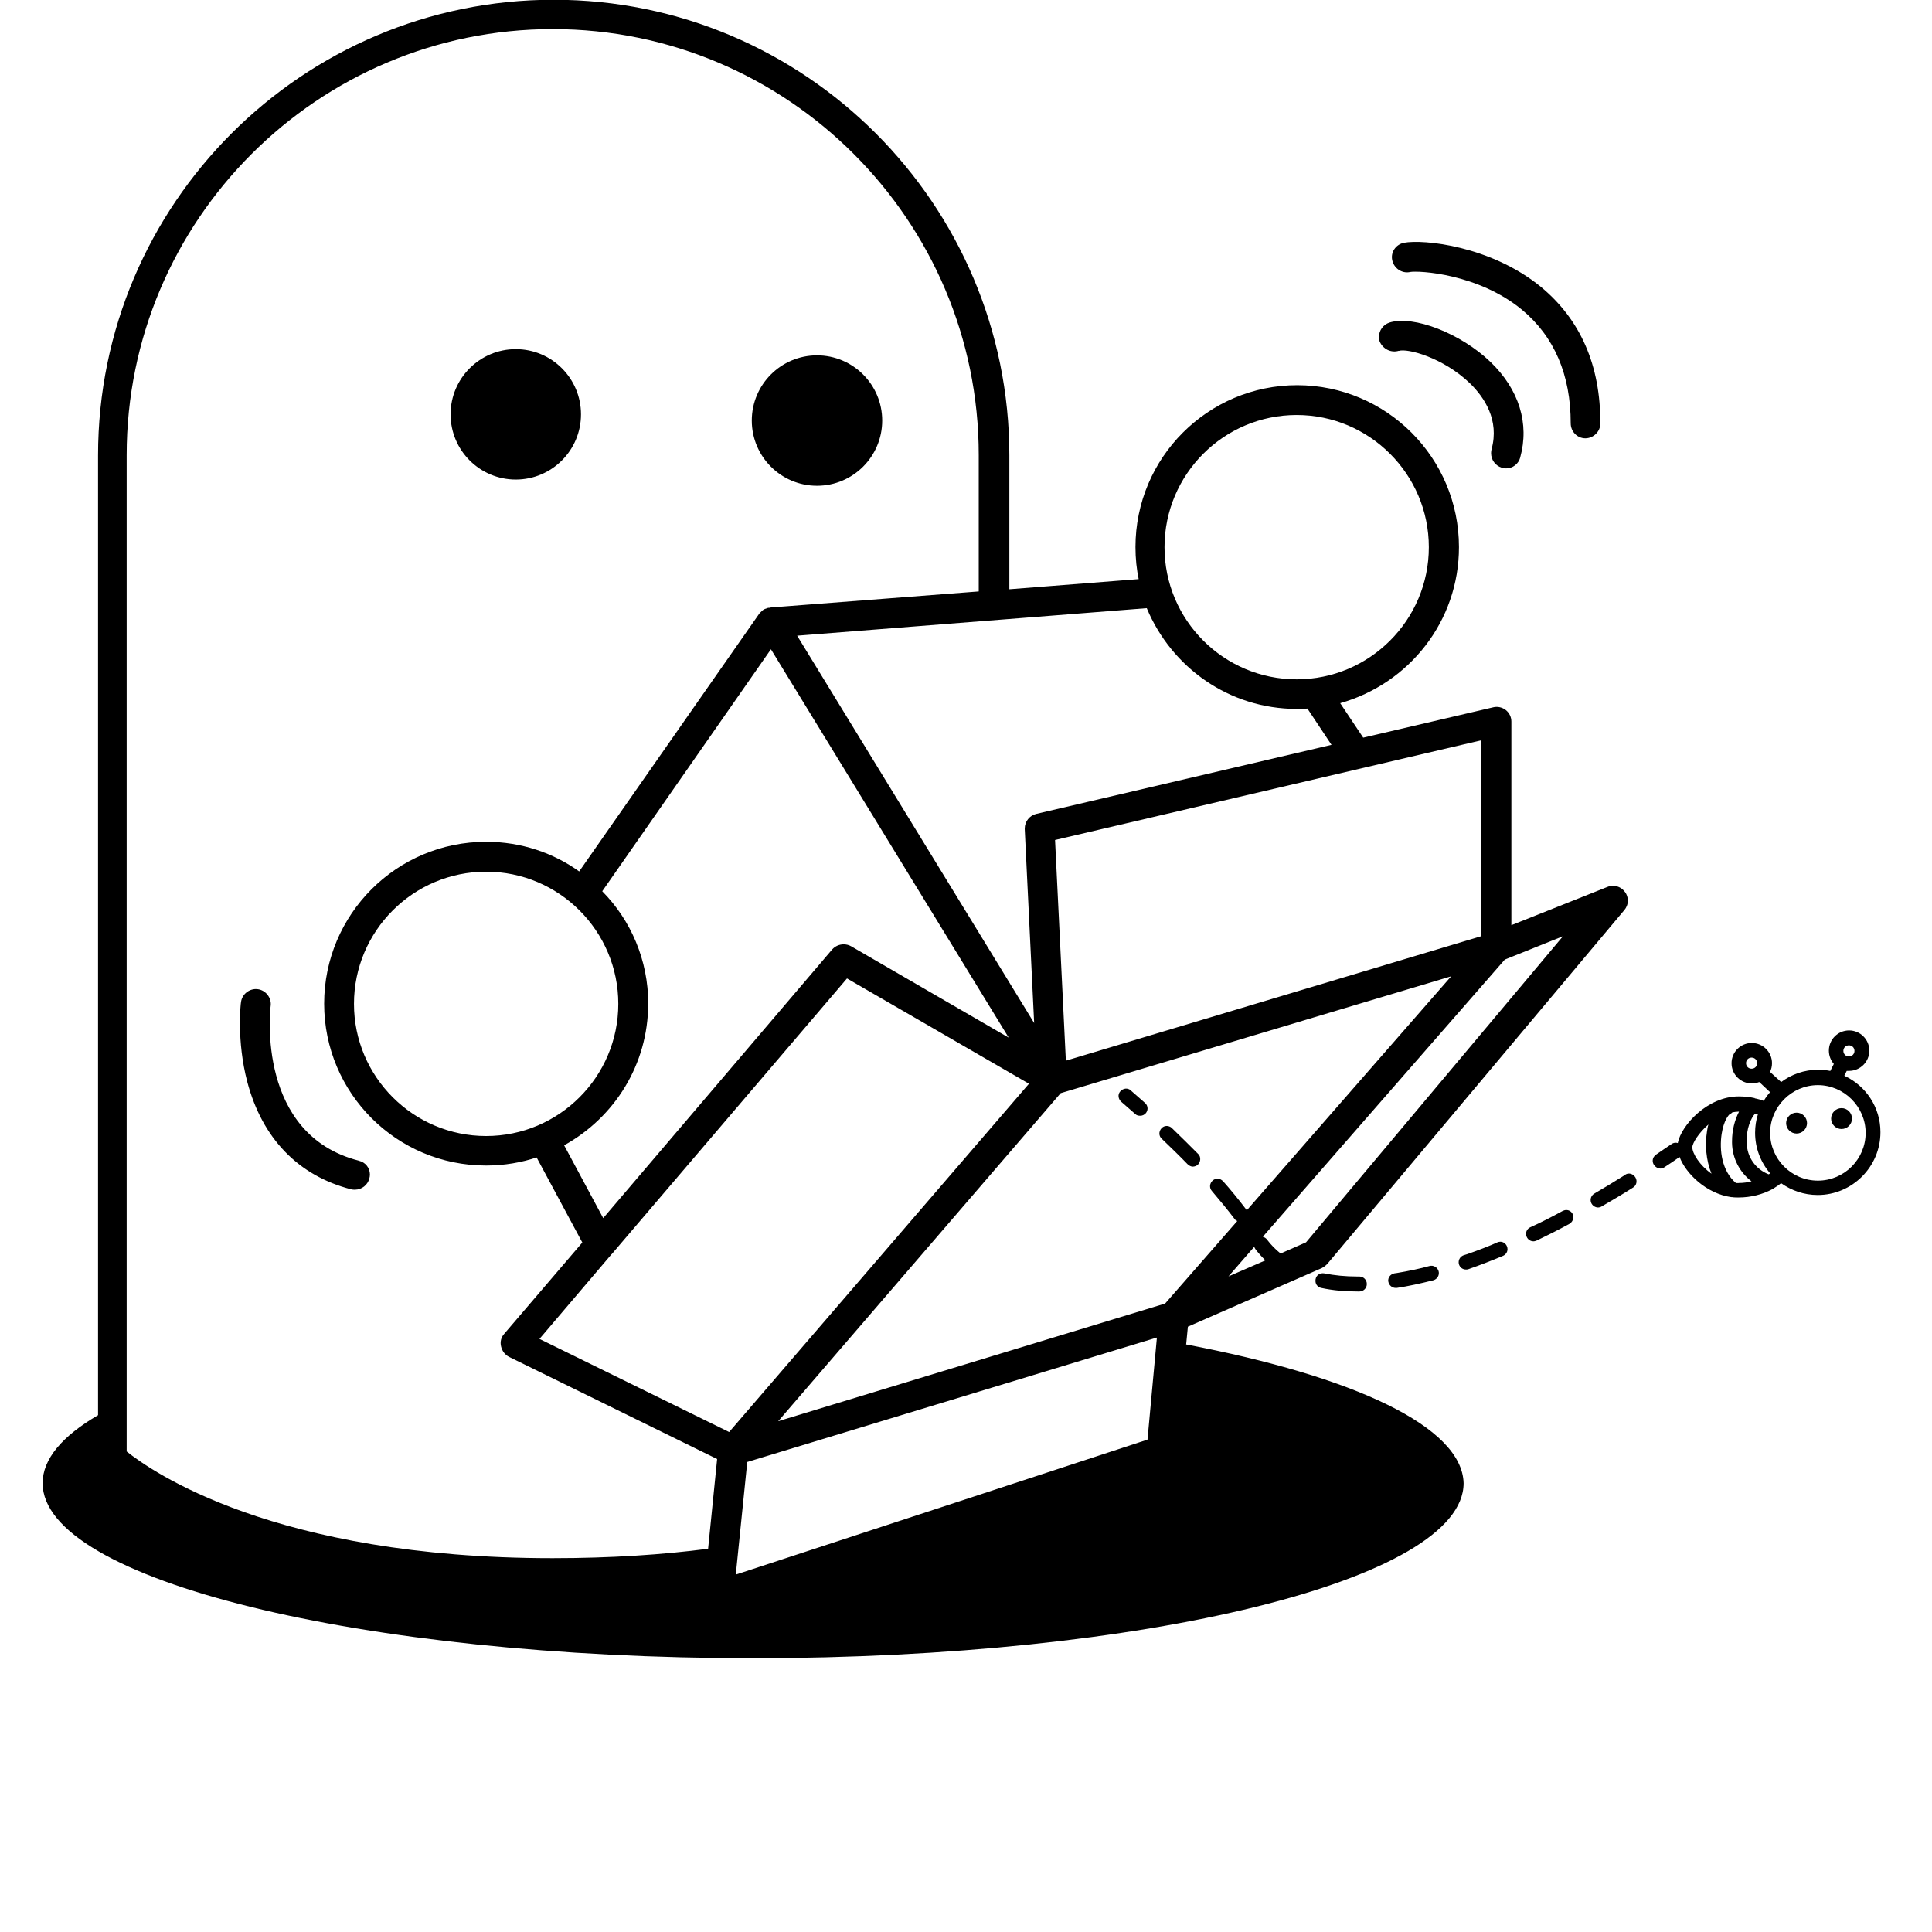 <!-- Generated by IcoMoon.io -->
<svg version="1.1" xmlns="http://www.w3.org/2000/svg" width="32" height="32" viewBox="0 0 32 32">
<title>meiyougengduo</title>
<path d="M7.463 6.863c0 0.596 0.484 1.080 1.080 1.080s1.080-0.484 1.080-1.080v0c0-0.596-0.484-1.080-1.080-1.080s-1.080 0.484-1.080 1.080v0c0 0.597 0 0 0 0zM12.452 6.966c0 0.596 0.484 1.080 1.080 1.080s1.080-0.484 1.080-1.080v0c0-0.596-0.484-1.080-1.080-1.080s-1.080 0.484-1.080 1.080v0c0 0.597 0 0 0 0zM18.728 18.059c-0.052-0.046-0.127-0.034-0.173 0.018s-0.034 0.127 0.018 0.173l0.231 0.202c0.024 0.024 0.052 0.028 0.080 0.028 0.001 0 0.003 0 0.004 0 0.035 0 0.066-0.016 0.088-0.040l0-0c0.019-0.021 0.031-0.050 0.031-0.081 0-0.037-0.017-0.070-0.043-0.092l-0-0-0.237-0.208zM19.41 18.683c-0.052-0.046-0.127-0.046-0.173 0.006s-0.046 0.127 0.006 0.173c0.15 0.144 0.294 0.283 0.427 0.421 0.024 0.024 0.058 0.040 0.086 0.040s0.064-0.012 0.086-0.034c0.046-0.046 0.052-0.127 0.006-0.173-0.143-0.144-0.286-0.285-0.431-0.425l-0.008-0.008zM23.677 20.969c-0.147 0.041-0.342 0.083-0.541 0.116l-0.037 0.005c-0.070 0.012-0.116 0.075-0.104 0.138s0.064 0.104 0.122 0.104h0.018c0.19-0.028 0.399-0.075 0.607-0.127 0.064-0.018 0.104-0.086 0.086-0.15s-0.086-0.104-0.15-0.086zM25.883 20.057c-0.179 0.098-0.358 0.19-0.537 0.271-0.042 0.019-0.070 0.061-0.070 0.109 0 0.019 0.005 0.037 0.013 0.054l-0-0.001c0.019 0.041 0.061 0.070 0.109 0.070 0 0 0.001 0 0.001 0h-0c0.018 0 0.034-0.006 0.052-0.012 0.179-0.086 0.364-0.179 0.543-0.277 0.039-0.023 0.065-0.064 0.065-0.112 0-0.020-0.005-0.039-0.013-0.056l0 0.001c-0.020-0.037-0.058-0.062-0.103-0.062-0.022 0-0.042 0.006-0.060 0.017l0.001-0zM24.803 20.577c-0.126 0.057-0.311 0.129-0.5 0.195l-0.061 0.019c-0.048 0.017-0.082 0.062-0.082 0.116 0 0.014 0.002 0.028 0.007 0.041l-0-0.001c0.016 0.047 0.060 0.080 0.112 0.080 0.001 0 0.003-0 0.004-0h-0c0.012 0 0.028 0 0.040-0.006 0.185-0.064 0.375-0.138 0.571-0.22 0.044-0.019 0.075-0.061 0.075-0.111 0-0.018-0.004-0.035-0.011-0.051l0 0.001c-0.018-0.043-0.060-0.073-0.109-0.073-0.017 0-0.033 0.004-0.048 0.010l0.001-0zM26.922 19.457c-0.173 0.11-0.347 0.214-0.514 0.312-0.037 0.022-0.062 0.061-0.062 0.107 0 0.022 0.006 0.043 0.016 0.061l-0-0.001c0.021 0.037 0.059 0.062 0.104 0.064h0c0.023-0 0.045-0.007 0.064-0.018l-0.001 0c0.168-0.098 0.347-0.202 0.519-0.312 0.058-0.034 0.075-0.11 0.040-0.168s-0.11-0.086-0.168-0.046zM22.511 21.143h-0.028c-0.196 0-0.381-0.018-0.549-0.052-0.070-0.012-0.132 0.028-0.144 0.098s0.028 0.132 0.098 0.144c0.185 0.040 0.387 0.058 0.601 0.058h0.028c0.067-0.001 0.121-0.055 0.122-0.121v-0c0-0.001 0-0.002 0-0.003 0-0.069-0.056-0.124-0.124-0.124-0.001 0-0.002 0-0.003 0h0zM30.548 17.817l0.040-0.080h0.040c0.184-0.001 0.334-0.151 0.334-0.335s-0.15-0.335-0.335-0.335-0.335 0.15-0.335 0.335c0 0.084 0.031 0.161 0.082 0.22l-0-0-0.058 0.116c-0.060-0.012-0.129-0.020-0.2-0.020-0.232 0-0.445 0.077-0.617 0.206l0.003-0.002-0.185-0.168c0.021-0.042 0.033-0.092 0.033-0.144 0-0.185-0.15-0.335-0.335-0.335s-0.335 0.15-0.335 0.335c0 0.185 0.15 0.335 0.335 0.335 0.044 0 0.087-0.009 0.126-0.024l-0.002 0.001 0.179 0.168c-0.038 0.042-0.073 0.090-0.102 0.14l-0.002 0.004c-0.038-0.015-0.084-0.029-0.132-0.039l-0.006-0.001c-0.006 0-0.012 0-0.012-0.006-0.080-0.018-0.171-0.028-0.265-0.028h-0c-0.519 0-0.953 0.479-1.010 0.773-0.011-0.004-0.023-0.006-0.035-0.006-0.026 0-0.050 0.009-0.069 0.023l0-0c-0.086 0.058-0.173 0.116-0.254 0.173-0.034 0.022-0.057 0.060-0.057 0.103 0 0.026 0.008 0.051 0.023 0.071l-0-0c0.023 0.034 0.061 0.056 0.104 0.058h0c0 0 0.001 0 0.001 0 0.026 0 0.050-0.009 0.069-0.024l-0 0c0.080-0.052 0.168-0.11 0.248-0.168 0.104 0.277 0.445 0.607 0.855 0.665h0.012c0.034 0.006 0.075 0.006 0.11 0.006 0.208 0 0.399-0.052 0.561-0.138 0.012-0.006 0.018-0.012 0.028-0.018 0.044-0.026 0.082-0.053 0.117-0.082l-0.002 0.001c0.173 0.122 0.381 0.196 0.607 0.196 0.571 0 1.039-0.468 1.039-1.039 0-0.001 0-0.003 0-0.004 0-0.41-0.241-0.764-0.589-0.928l-0.006-0.003zM29.012 17.701c-0.052 0-0.092-0.040-0.092-0.092s0.040-0.092 0.092-0.092 0.092 0.040 0.092 0.092-0.040 0.092-0.092 0.092zM30.624 17.314c0.052 0 0.092 0.040 0.092 0.092s-0.040 0.092-0.092 0.092-0.092-0.040-0.092-0.092 0.040-0.092 0.092-0.092zM28.031 19c0-0.064 0.104-0.237 0.266-0.375-0.012 0.034-0.018 0.075-0.024 0.116-0.034 0.214-0.018 0.473 0.075 0.699-0.196-0.138-0.318-0.335-0.318-0.439zM28.799 19.595h-0.046c-0.237-0.202-0.277-0.549-0.237-0.814 0.034-0.22 0.116-0.318 0.138-0.329 0.018-0.006 0.028-0.018 0.040-0.028 0.031-0.006 0.066-0.011 0.103-0.012l0.001-0h0.006c-0.073 0.142-0.116 0.311-0.116 0.489 0 0.011 0 0.022 0 0.032l-0-0.002c0.005 0.259 0.13 0.488 0.321 0.634l0.002 0.001c-0.064 0.018-0.138 0.028-0.213 0.028h-0zM29.296 19.451c-0.214-0.082-0.364-0.287-0.364-0.526 0-0.002 0-0.004 0-0.006v0c-0.012-0.225 0.075-0.41 0.138-0.473 0.018 0.006 0.028 0.012 0.046 0.012-0.029 0.091-0.046 0.196-0.046 0.304 0 0.257 0.094 0.492 0.249 0.672l-0.001-0.001c-0.006 0.006-0.012 0.012-0.024 0.018zM30.11 19.555c-0.439 0-0.791-0.358-0.791-0.791s0.358-0.791 0.791-0.791 0.791 0.358 0.791 0.791-0.352 0.791-0.791 0.791zM29.584 18.602c0 0.096 0.078 0.173 0.173 0.173s0.173-0.078 0.173-0.173v0c0-0.096-0.078-0.173-0.173-0.173s-0.173 0.078-0.173 0.173v0c0 0.096 0 0 0 0zM30.329 18.527c0 0.096 0.078 0.173 0.173 0.173s0.173-0.078 0.173-0.173v0c0-0.096-0.078-0.173-0.173-0.173s-0.173 0.078-0.173 0.173v0c0 0.096 0 0 0 0zM23.169 5.812c0.144-0.046 0.733 0.11 1.178 0.537 0.237 0.231 0.491 0.607 0.358 1.092-0.005 0.019-0.008 0.042-0.008 0.065 0 0.112 0.073 0.207 0.174 0.24l0.002 0c0.024 0.006 0.046 0.012 0.070 0.012 0.001 0 0.002 0 0.003 0 0.111 0 0.205-0.075 0.233-0.178l0-0.002c0.156-0.561-0.018-1.126-0.491-1.582-0.491-0.473-1.276-0.779-1.675-0.653-0.101 0.034-0.173 0.128-0.173 0.238 0 0.026 0.004 0.051 0.011 0.075l-0-0.002c0.052 0.127 0.19 0.196 0.318 0.156zM23.348 4.506c0.156-0.029 1.138 0.029 1.859 0.623 0.537 0.445 0.809 1.080 0.809 1.883 0 0.138 0.11 0.248 0.242 0.248s0.248-0.11 0.248-0.242c0.006-0.964-0.329-1.727-0.987-2.269-0.826-0.675-1.941-0.791-2.269-0.727-0.132 0.029-0.22 0.156-0.19 0.289s0.156 0.22 0.289 0.196zM5.944 19.225c-1.692-0.433-1.472-2.477-1.461-2.564 0.018-0.132-0.080-0.26-0.214-0.277s-0.26 0.080-0.277 0.214c-0.006 0.024-0.075 0.641 0.104 1.322 0.248 0.935 0.843 1.553 1.721 1.779 0.016 0.004 0.034 0.006 0.053 0.006 0.004 0 0.007-0 0.011-0l-0.001 0c0.114-0.001 0.209-0.079 0.237-0.183l0-0.002c0.006-0.020 0.010-0.043 0.010-0.067 0-0.111-0.078-0.204-0.182-0.227l-0.002-0zM19.647 22.263l0.028-0.289 2.217-0.97c0.036-0.019 0.066-0.042 0.092-0.069l0-0 4.92-5.861c0.036-0.042 0.058-0.097 0.058-0.157 0-0.054-0.017-0.103-0.047-0.143l0 0.001c-0.045-0.063-0.117-0.103-0.199-0.103-0.032 0-0.063 0.006-0.091 0.018l0.002-0.001-1.594 0.635v-3.373c0-0.075-0.034-0.144-0.092-0.19s-0.138-0.064-0.208-0.046l-2.154 0.503-0.381-0.571c1.143-0.324 1.967-1.358 1.967-2.585 0-1.479-1.198-2.679-2.677-2.682h-0c0 0-0 0-0 0-1.48 0-2.681 1.2-2.681 2.681 0 0.188 0.019 0.371 0.056 0.548l-0.003-0.017-2.142 0.168v-2.217c0-4.163-3.384-7.547-7.547-7.547s-7.547 3.384-7.547 7.547v15.897c-0.595 0.347-0.918 0.727-0.918 1.126 0 1.599 5.266 2.899 11.768 2.899s11.768-1.3 11.768-2.899c-0.024-0.935-1.813-1.767-4.597-2.298zM20.346 21.143l0.427-0.491 0.018 0.034c0.052 0.070 0.11 0.132 0.168 0.19l-0.613 0.266zM24.924 15.894l0.964-0.387-4.256 5.070-0.421 0.185c-0.085-0.068-0.16-0.144-0.223-0.228l-0.002-0.003c-0.017-0.022-0.041-0.038-0.069-0.046l-0.001-0 4.008-4.591zM24.531 12.262v3.245l-6.877 2.061-0.179-3.655 7.057-1.651zM21.477 6.874c1.206 0 2.189 0.982 2.189 2.189s-0.982 2.189-2.189 2.189-2.189-0.982-2.189-2.189 0.982-2.189 2.189-2.189zM18.994 10.073c0.412 0.986 1.367 1.667 2.482 1.669h0c0.058 0 0.122 0 0.179-0.006l0.399 0.601-4.891 1.144c-0.11 0.027-0.19 0.125-0.19 0.242 0 0.004 0 0.008 0 0.012l-0-0.001 0.156 3.211-3.926-6.416 5.791-0.456zM10.737 16.627c0-0.727-0.289-1.386-0.762-1.865l2.794-4.008 3.938 6.432-2.61-1.513c-0.035-0.020-0.078-0.032-0.123-0.032-0.075 0-0.142 0.032-0.189 0.083l-0 0-3.794 4.452-0.647-1.206c0.835-0.463 1.391-1.339 1.392-2.344v-0zM8.052 18.816c-1.207 0-2.189-0.982-2.189-2.189s0.982-2.189 2.189-2.189 2.189 0.982 2.189 2.189-0.982 2.189-2.189 2.189zM11.73 25.652c-0.751 0.098-1.611 0.156-2.576 0.156-4.625 0-6.658-1.45-7.056-1.767v-16.503c0-3.892 3.165-7.056 7.056-7.056s7.057 3.165 7.057 7.056v2.258l-3.447 0.266c-0.006 0-0.018 0.006-0.024 0.006h-0.018l-0.052 0.018c-0.018 0.007-0.033 0.017-0.046 0.029v0l-0.046 0.046-2.985 4.273c-0.427-0.307-0.961-0.491-1.537-0.491-0.002 0-0.003 0-0.005 0h0c-0 0-0.001 0-0.001 0-1.48 0-2.681 1.2-2.681 2.681s1.2 2.681 2.681 2.681c0.3 0 0.588-0.049 0.857-0.14l-0.019 0.006 0.757 1.409-1.294 1.513c-0.052 0.058-0.070 0.132-0.052 0.208s0.064 0.138 0.132 0.173l3.447 1.692-0.15 1.49zM8.935 22.177l1.19-1.398 0.012-0.012 3.892-4.561 3.014 1.744-4.966 5.769-3.141-1.542zM19.006 23.845l-6.819 2.235 0.19-1.865 6.785-2.061-0.156 1.692zM12.885 23.545l4.683-5.439 6.468-1.935-3.384 3.874-0.006-0.006c-0.136-0.179-0.262-0.333-0.395-0.482l0.007 0.009c-0.046-0.052-0.122-0.058-0.173-0.012s-0.058 0.122-0.012 0.173c0.138 0.162 0.266 0.318 0.375 0.462 0.011 0.016 0.027 0.028 0.045 0.034l0.001 0-1.196 1.368-6.416 1.951z"></path>
</svg>
